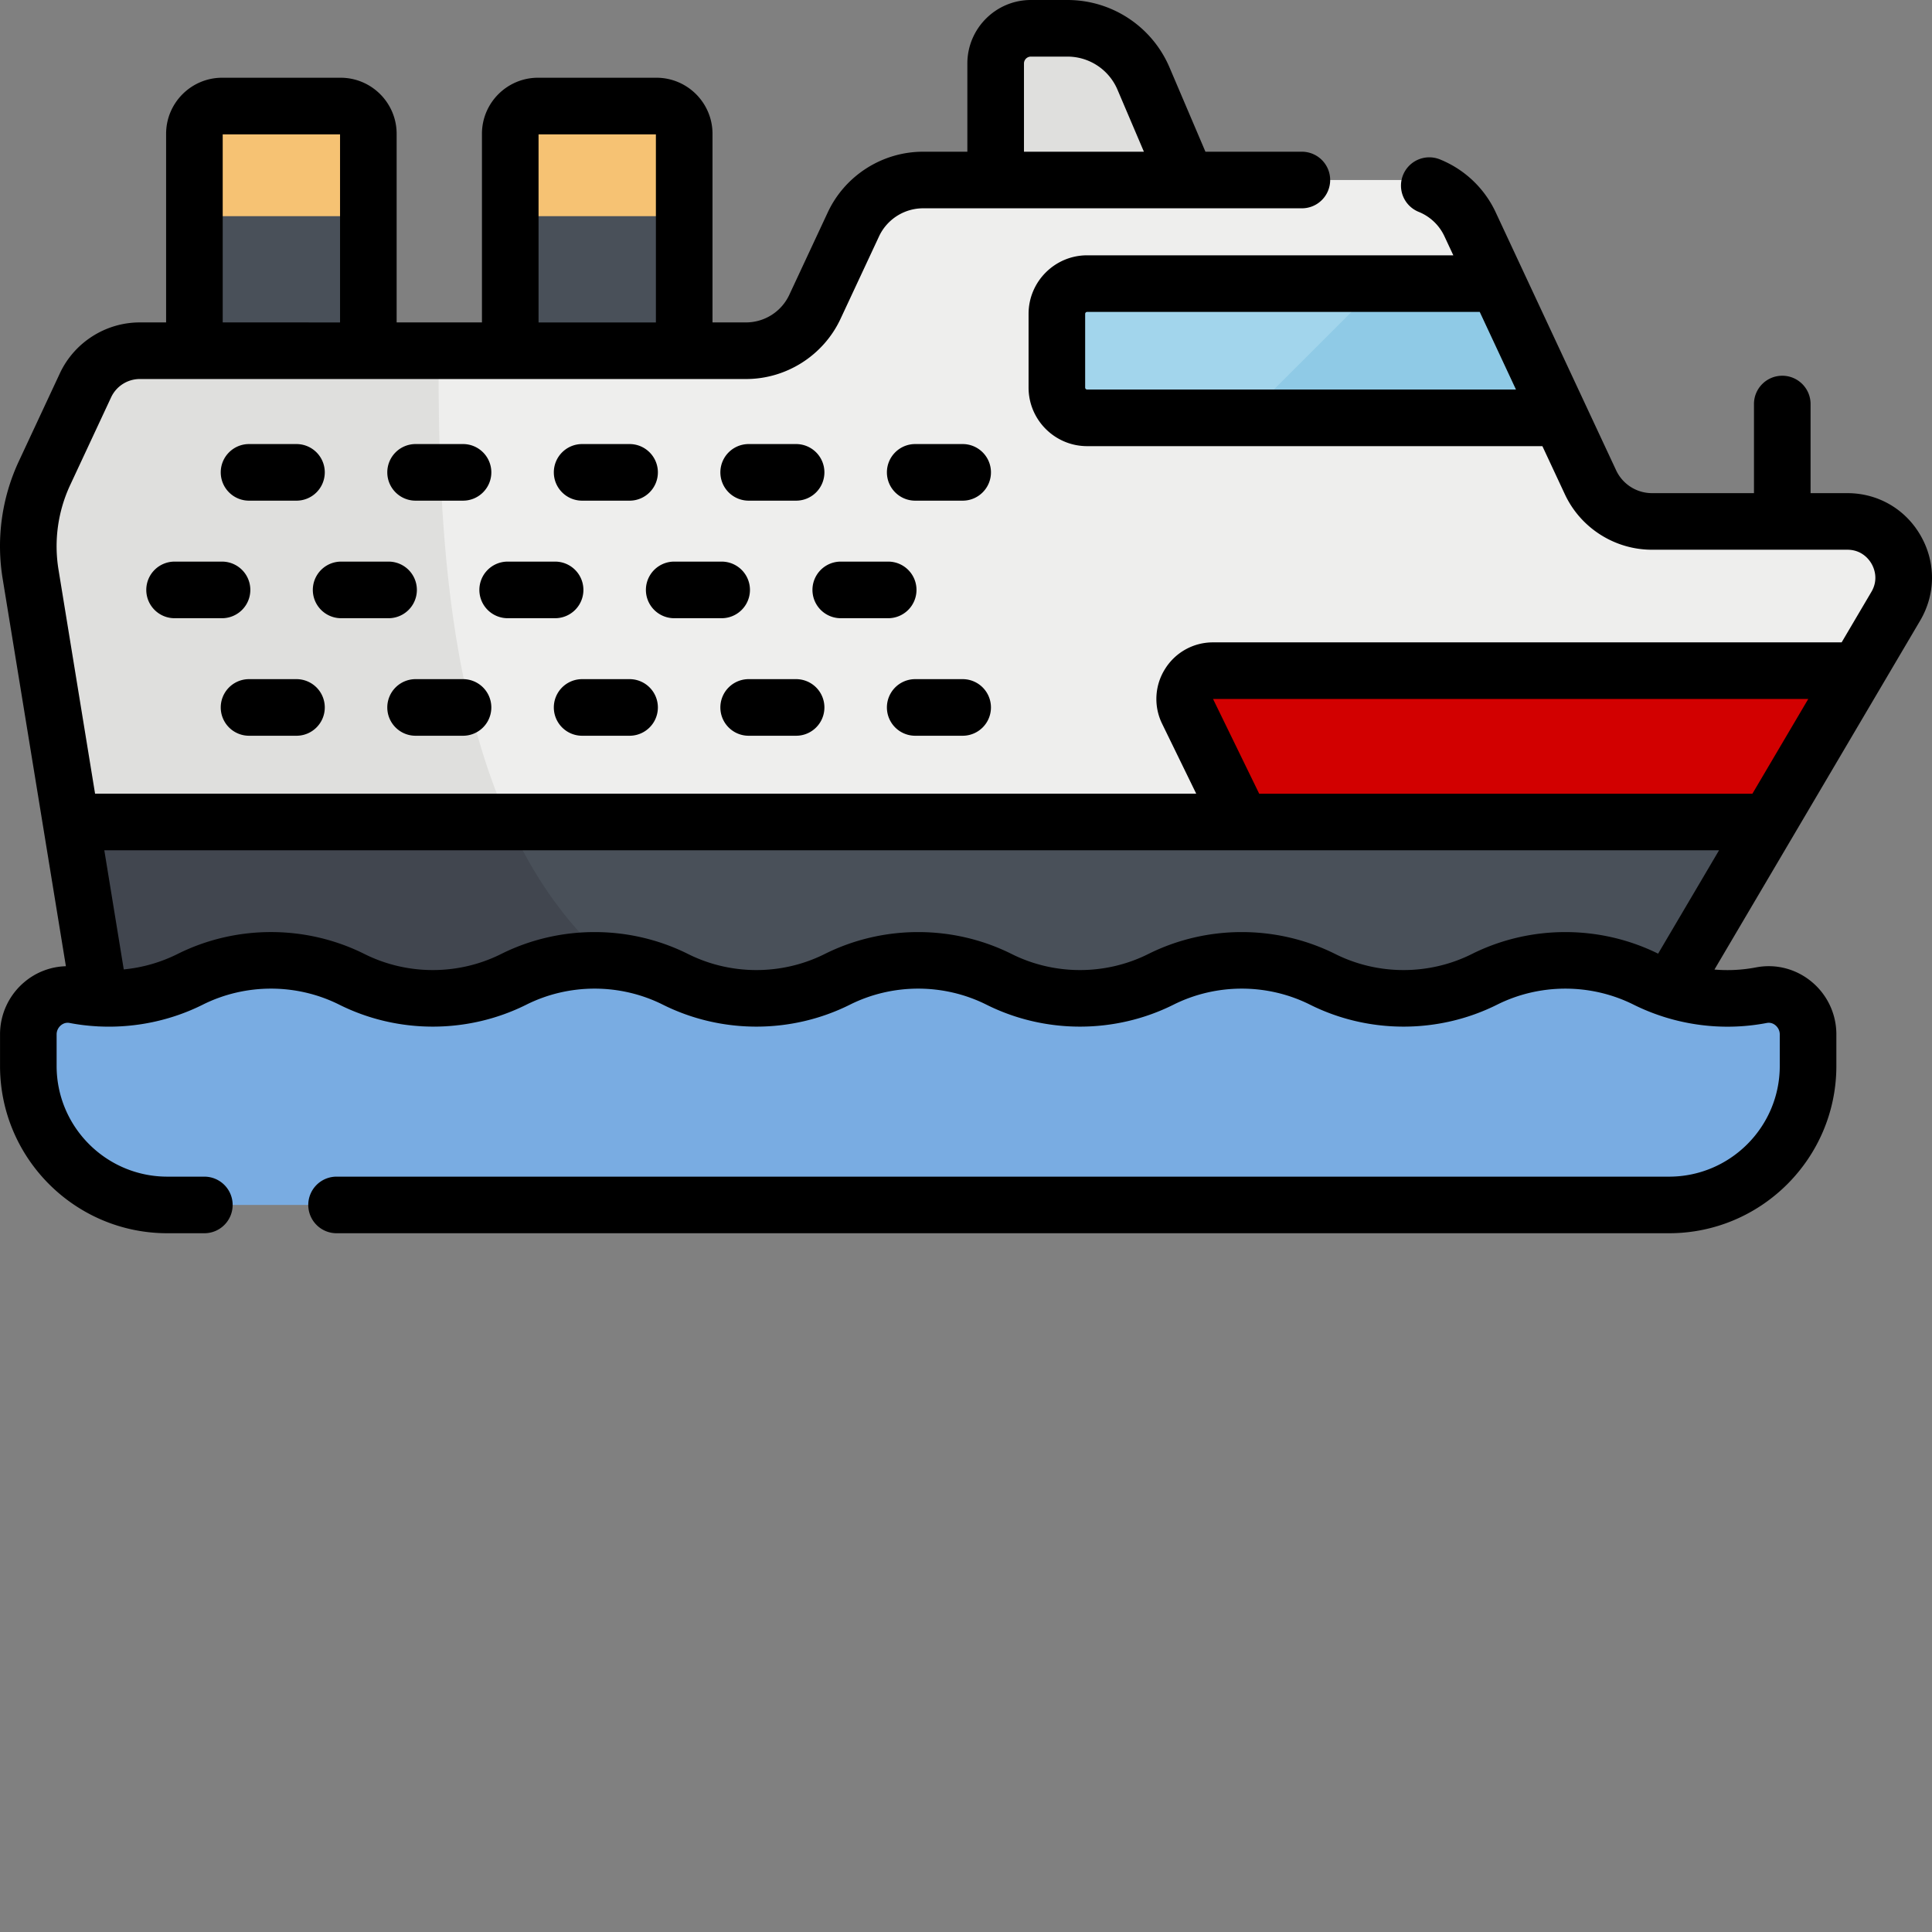 <svg xmlns="http://www.w3.org/2000/svg" version="1.1" xmlns:xlink="http://www.w3.org/1999/xlink" width="512" height="512" x="0" y="0" viewBox="0 0 512 512" style="enable-background:new 0 0 512 512" xml:space="preserve" class=""><rect x="0" y="0" width="512" height="512" fill="#808080" stroke="none"/><g><path fill="#dfdfdd" d="M282.871 7.5h-9.68c-5.152 0-9.332 4.18-9.332 9.332v30.875h50.637l-11.45-26.871A21.93 21.93 0 0 0 282.872 7.5zm0 0" opacity="1" data-original="#dfdfdd"></path><path fill="#eeeeed" d="M421.504 127.82 389.59 59.453a20.355 20.355 0 0 0-18.45-11.746H244.614a20.365 20.365 0 0 0-18.449 11.746l-10.21 21.879a20.134 20.134 0 0 1-18.24 11.617H37.044a15.867 15.867 0 0 0-14.379 9.153l-10.84 23.23a45.99 45.99 0 0 0-3.719 26.86l18.833 115.374h412.44l63.02-106.902c5.86-9.937-1.308-22.476-12.843-22.476h-51.778a17.958 17.958 0 0 1-16.273-10.368zm0 0" opacity="1" data-original="#eeeeed" class=""></path><path fill="#dfdfdd" d="M116.242 92.95H37.043a15.867 15.867 0 0 0-14.379 9.152l-10.84 23.23a45.99 45.99 0 0 0-3.719 26.86l18.833 115.374H180.8c-61.227-29.793-64.79-116.285-64.559-174.617zm0 0" opacity="1" data-original="#dfdfdd"></path><path fill="#495059" d="m18.824 217.84 8.113 49.726H439.38l29.312-49.726zm0 0" opacity="1" data-original="#495059" class=""></path><path fill="#41464f" d="M134.828 217.84H18.824l8.113 49.726h153.864c-21.856-10.636-36.363-28.5-45.973-49.726zm0 0" opacity="1" data-original="#41464f"></path><path fill="#a2d5ec" d="M396.918 75.16H288.105a8.026 8.026 0 0 0-8.023 8.028v19.523a8.023 8.023 0 0 0 8.023 8.023h125.422zm0 0" opacity="1" data-original="#a2d5ec"></path><path fill="#8fcae6" d="M330.078 110.734h83.45l-16.61-35.574h-31.262zm0 0" opacity="1" data-original="#8fcae6"></path><path fill="#79ace2" d="M7.504 274.133c0-6.555 5.934-11.637 12.371-10.399a47.93 47.93 0 0 0 30.508-4.195 47.929 47.929 0 0 1 42.879 0 47.945 47.945 0 0 0 42.875 0 47.929 47.929 0 0 1 42.879 0 47.945 47.945 0 0 0 42.875 0 47.929 47.929 0 0 1 42.879 0 47.954 47.954 0 0 0 42.878 0 47.92 47.92 0 0 1 42.875 0 47.954 47.954 0 0 0 42.88 0 47.92 47.92 0 0 1 42.874 0 47.93 47.93 0 0 0 30.508 4.195c6.438-1.238 12.371 3.844 12.371 10.399v8.351c0 20.344-16.492 36.84-36.84 36.84H44.344c-20.344 0-36.84-16.492-36.84-36.84zm0 0" opacity="1" data-original="#79ace2" class=""></path><path fill="#d20000" d="M492.332 177.738H321.469c-5.547 0-9.176 5.809-6.746 10.793l14.289 29.309h139.68zm0 0" opacity="1" data-original="#77c09f" class=""></path><path fill="#495059" d="M90.258 28.102h-31.38a7.362 7.362 0 0 0-7.358 7.359v57.488h46.097V35.461a7.362 7.362 0 0 0-7.36-7.36zm0 0" opacity="1" data-original="#495059" class=""></path><path fill="#f6c273" d="M90.258 28.102h-31.38a7.362 7.362 0 0 0-7.358 7.359v21.828h46.097V35.461a7.362 7.362 0 0 0-7.36-7.36zm0 0" opacity="1" data-original="#f6c273" class=""></path><path fill="#495059" d="M173.96 28.102h-31.374a7.363 7.363 0 0 0-7.363 7.359v57.488h46.097V35.461a7.36 7.36 0 0 0-7.36-7.36zm0 0" opacity="1" data-original="#495059" class=""></path><path fill="#f6c273" d="M173.96 28.102h-31.374a7.363 7.363 0 0 0-7.363 7.359v21.828h46.097V35.461a7.36 7.36 0 0 0-7.36-7.36zm0 0" opacity="1" data-original="#f6c273" class=""></path><path d="M66 194.98h12.57c4.145 0 7.5-3.355 7.5-7.5a7.5 7.5 0 0 0-7.5-7.5H66a7.5 7.5 0 1 0 0 15zm0-62.3h12.57a7.5 7.5 0 0 0 7.5-7.5 7.5 7.5 0 0 0-7.5-7.5H66c-4.14 0-7.5 3.36-7.5 7.5 0 4.14 3.36 7.5 7.5 7.5zm-27.234 23.652c0 4.14 3.359 7.5 7.5 7.5H58.84a7.5 7.5 0 1 0 0-15H46.266a7.5 7.5 0 0 0-7.5 7.5zm64.21 7.5a7.5 7.5 0 1 0 0-15H90.403a7.5 7.5 0 1 0 0 15zm406.036-21.852c-4.04-7.07-11.313-11.292-19.457-11.292h-9.735v-23.614c0-4.14-3.36-7.5-7.5-7.5-4.14 0-7.5 3.36-7.5 7.5v23.614h-27.043a10.5 10.5 0 0 1-9.48-6.04l-31.914-68.367a27.76 27.76 0 0 0-14.793-14.039 7.498 7.498 0 0 0-9.766 4.137 7.501 7.501 0 0 0 4.137 9.766 12.802 12.802 0 0 1 6.832 6.48l2.352 5.035h-97.036c-8.562 0-15.527 6.965-15.527 15.524v19.523c0 8.563 6.965 15.527 15.527 15.527H408.75l5.957 12.758c4.164 8.926 13.223 14.692 23.07 14.692h51.778c3.883 0 5.793 2.613 6.433 3.734.64 1.121 1.918 4.094-.05 7.437l-7.887 13.38H321.469a14.912 14.912 0 0 0-12.723 7.054 14.916 14.916 0 0 0-.766 14.527l9.032 18.52H25.195l-9.687-59.356a38.355 38.355 0 0 1 3.11-22.48l10.839-23.227a8.403 8.403 0 0 1 7.586-4.828h160.672c10.687 0 20.512-6.257 25.031-15.941l10.215-21.879a12.906 12.906 0 0 1 11.652-7.422h69.86c.007 0 .015.004.027.004s.023-.004.04-.004h30.347a7.499 7.499 0 1 0 0-14.996h-25.434l-9.508-22.312A29.382 29.382 0 0 0 282.871 0h-9.68c-9.28 0-16.832 7.55-16.832 16.832v23.375h-11.75c-10.777 0-20.683 6.309-25.242 16.074l-10.21 21.88a12.675 12.675 0 0 1-11.446 7.284h-8.89V35.461c0-8.195-6.669-14.86-14.86-14.86h-31.379c-8.195 0-14.86 6.665-14.86 14.86v49.984h-22.609V35.461c0-8.195-6.664-14.86-14.86-14.86H58.88c-8.191 0-14.86 6.665-14.86 14.86v49.984h-6.976c-9.04 0-17.352 5.293-21.176 13.485l-10.84 23.226a53.26 53.26 0 0 0-4.32 31.242l16.754 102.66a17.793 17.793 0 0 0-10.863 4.087 18.092 18.092 0 0 0-6.59 13.988v8.351c0 24.45 19.887 44.336 44.336 44.336h9.808c4.145 0 7.5-3.355 7.5-7.5a7.496 7.496 0 0 0-7.5-7.496h-9.808c-16.176 0-29.34-13.164-29.34-29.34v-8.351c0-1.332.8-2.137 1.144-2.422.477-.39 1.262-.816 2.309-.613 2.402.464 4.836.754 7.27.89.234.024.468.035.707.035h.02c9.39.41 18.847-1.558 27.284-5.777 11.325-5.664 24.844-5.664 36.168 0 15.524 7.762 34.059 7.762 49.586 0 11.324-5.664 24.844-5.664 36.168 0 15.524 7.762 34.063 7.762 49.586 0 11.324-5.664 24.844-5.664 36.168 0 15.524 7.762 34.063 7.762 49.586 0 11.324-5.664 24.848-5.664 36.168 0 15.523 7.762 34.062 7.762 49.586 0 11.324-5.66 24.848-5.66 36.172 0a55.255 55.255 0 0 0 7.703 3.133c.004 0 .004.004.004.004 8.86 2.855 18.398 3.48 27.574 1.715 1.05-.203 1.832.222 2.305.613.343.285 1.144 1.09 1.144 2.422v8.351c0 16.176-13.16 29.34-29.34 29.34h-353a7.499 7.499 0 1 0 0 14.996H442.32c24.446 0 44.336-19.886 44.336-44.336v-8.351c0-5.43-2.402-10.528-6.594-13.988-4.12-3.403-9.476-4.782-14.69-3.778a40.316 40.316 0 0 1-11.024.574l54.511-92.468c4.133-7.012 4.192-15.422.153-22.493zm-220.907-38.746a.527.527 0 0 1-.527-.523V83.188c0-.293.238-.528.527-.528h104.04l9.605 20.578H288.105zm-16.742-86.402c0-1.008.82-1.832 1.832-1.832h9.676a14.407 14.407 0 0 1 13.277 8.777l7 16.43h-31.785zm-128.64 18.77h31.097v49.847h-31.097zm-83.703 0h31.097v49.847H59.02zM439.418 252.73c-15.484-7.656-33.918-7.625-49.371.102-11.324 5.66-24.848 5.66-36.168 0-15.527-7.762-34.063-7.762-49.586 0-11.324 5.66-24.844 5.66-36.168 0-15.523-7.762-34.063-7.762-49.586 0-11.324 5.66-24.848 5.66-36.172 0-15.523-7.762-34.058-7.762-49.582 0-11.324 5.66-24.847 5.66-36.172 0-15.523-7.766-34.058-7.766-49.586 0a40.588 40.588 0 0 1-14.23 4.074l-5.152-31.566H455.563zm24.988-42.39H333.7l-12.23-25.102h157.738zm-266-15.36h12.57c4.145 0 7.5-3.355 7.5-7.5a7.5 7.5 0 0 0-7.5-7.5h-12.57a7.5 7.5 0 0 0-7.5 7.5c0 4.145 3.356 7.5 7.5 7.5zm0-62.3h12.57a7.5 7.5 0 0 0 7.5-7.5 7.5 7.5 0 0 0-7.5-7.5h-12.57a7.5 7.5 0 0 0-7.5 7.5 7.5 7.5 0 0 0 7.5 7.5zm36.973 31.152a7.5 7.5 0 0 0 7.5-7.5c0-4.144-3.356-7.5-7.5-7.5h-12.57a7.5 7.5 0 1 0 0 15zm7.16 31.148h12.574a7.5 7.5 0 1 0 0-15H242.54a7.5 7.5 0 1 0 0 15zm12.574-77.3H242.54c-4.14 0-7.5 3.36-7.5 7.5 0 4.14 3.36 7.5 7.5 7.5h12.574c4.14 0 7.5-3.36 7.5-7.5 0-4.14-3.36-7.5-7.5-7.5zm-144.98 77.3h12.574a7.5 7.5 0 1 0 0-15h-12.574a7.499 7.499 0 0 0-7.496 7.5c0 4.145 3.355 7.5 7.496 7.5zm0-62.3h12.574c4.14 0 7.5-3.36 7.5-7.5 0-4.14-3.36-7.5-7.5-7.5h-12.574a7.499 7.499 0 0 0-7.496 7.5c0 4.14 3.355 7.5 7.496 7.5zm36.976 31.152a7.5 7.5 0 1 0 0-15h-12.57a7.497 7.497 0 0 0-7.5 7.5 7.5 7.5 0 0 0 7.5 7.5zm7.16 31.148h12.575a7.5 7.5 0 1 0 0-15H154.27a7.5 7.5 0 1 0 0 15zm36.977-31.148a7.5 7.5 0 1 0 0-15h-12.574a7.5 7.5 0 1 0 0 15zM154.27 132.68h12.574c4.14 0 7.5-3.36 7.5-7.5 0-4.14-3.36-7.5-7.5-7.5H154.27c-4.141 0-7.5 3.36-7.5 7.5 0 4.14 3.359 7.5 7.5 7.5zm0 0" fill="#000000" opacity="1" data-original="#000000" class=""></path></g></svg>
